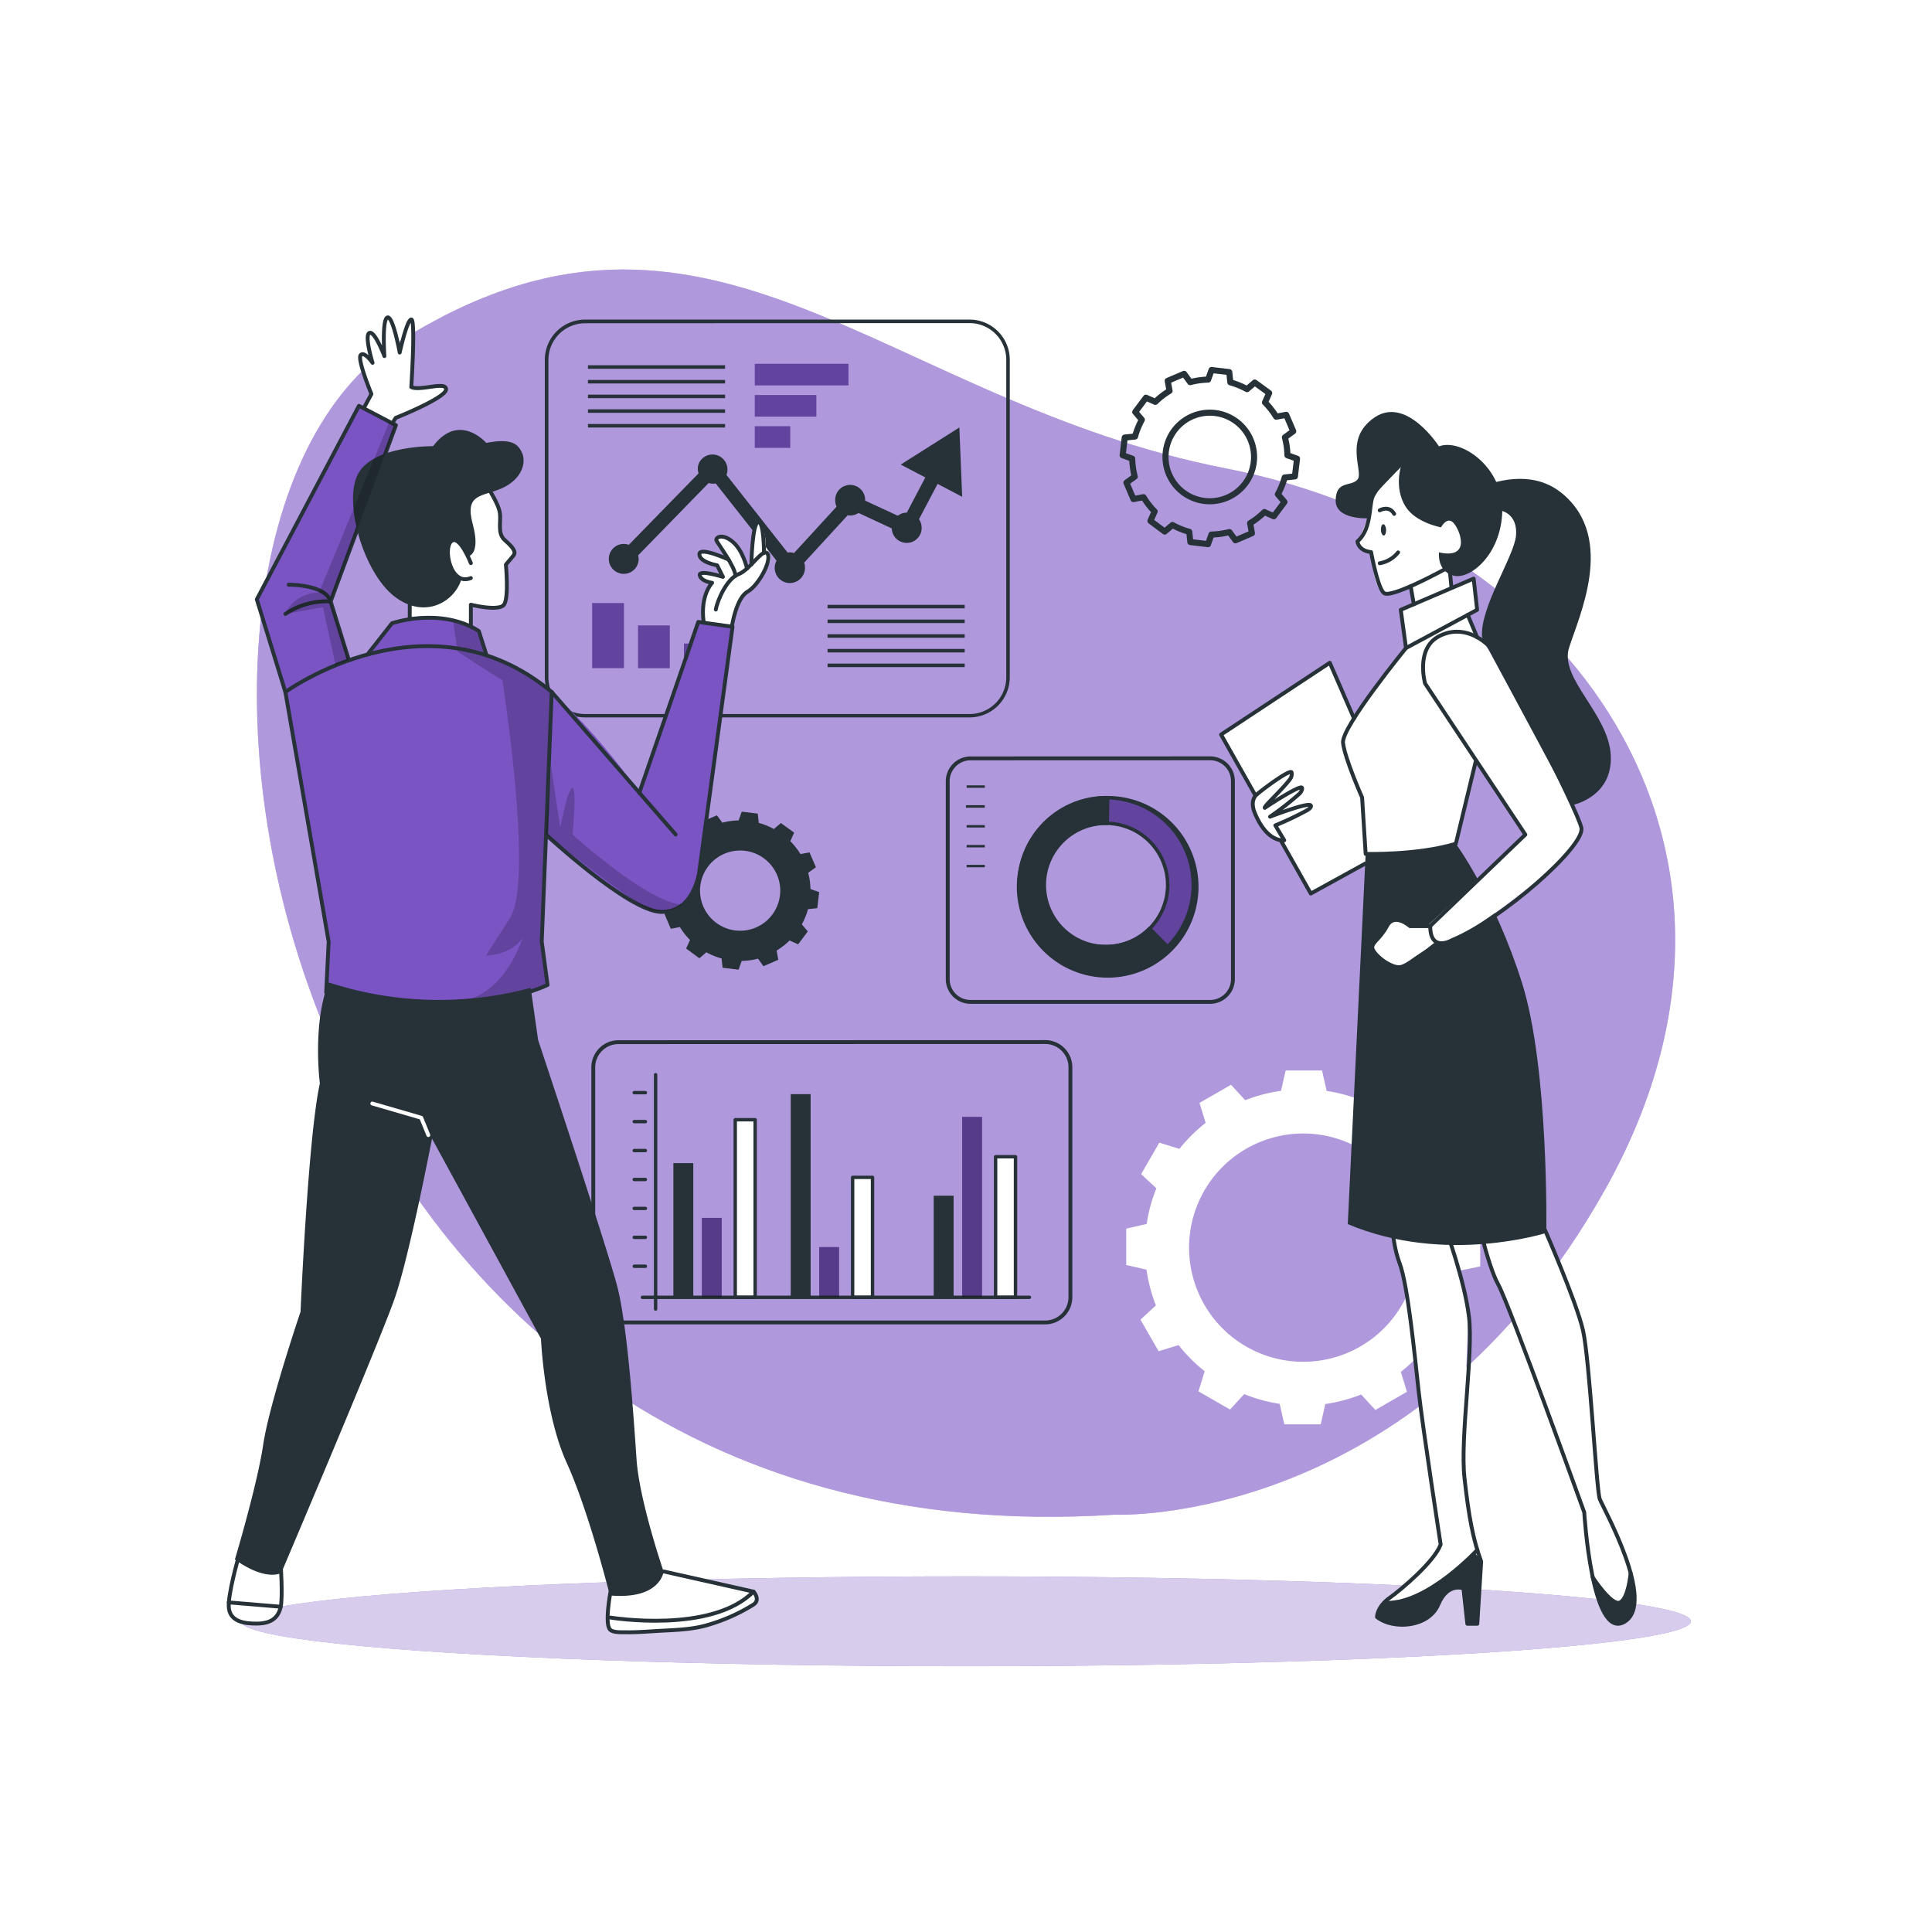 <svg class="animated" id="freepik_stories-business-plan" xmlns="http://www.w3.org/2000/svg" viewBox="0 0 500 500"
    version="1.1" xmlns:xlink="http://www.w3.org/1999/xlink" xmlns:svgjs="http://svgjs.com/svgjs">
    <style>
        svg#freepik_stories-business-plan:not(.animated) .animable {
            opacity: 0;
        }

        svg#freepik_stories-business-plan.animated #freepik--background-simple--inject-16 {
            animation: 1s 1 forwards cubic-bezier(.36, -0.01, .5, 1.38) zoomOut;
            animation-delay: 0s;
        }

        svg#freepik_stories-business-plan.animated #freepik--Shadow--inject-16 {
            animation: 1s 1 forwards cubic-bezier(.36, -0.01, .5, 1.38) zoomOut;
            animation-delay: 0s;
        }

        svg#freepik_stories-business-plan.animated #freepik--Graphics--inject-16 {
            animation: 1s 1 forwards cubic-bezier(.36, -0.01, .5, 1.38) zoomIn;
            animation-delay: 0s;
        }

        svg#freepik_stories-business-plan.animated #freepik--character-1--inject-16 {
            animation: 1s 1 forwards cubic-bezier(.36, -0.01, .5, 1.38) slideDown;
            animation-delay: 0s;
        }

        svg#freepik_stories-business-plan.animated #freepik--character-2--inject-16 {
            animation: 1s 1 forwards cubic-bezier(.36, -0.01, .5, 1.38) slideUp;
            animation-delay: 0s;
        }

        @keyframes zoomOut {
            0% {
                opacity: 0;
                transform: scale(1.5);
            }

            100% {
                opacity: 1;
                transform: scale(1);
            }
        }

        @keyframes zoomIn {
            0% {
                opacity: 0;
                transform: scale(0.5);
            }

            100% {
                opacity: 1;
                transform: scale(1);
            }
        }

        @keyframes slideDown {
            0% {
                opacity: 0;
                transform: translateY(-30px);
            }

            100% {
                opacity: 1;
                transform: translateY(0);
            }
        }

        @keyframes slideUp {
            0% {
                opacity: 0;
                transform: translateY(30px);
            }

            100% {
                opacity: 1;
                transform: inherit;
            }
        }
    </style>
    <g id="freepik--background-simple--inject-16" class="animable" style="transform-origin: 250.008px 231.15px;">
        <path
            d="M288.4,392s77.86,3.64,127.11-84.35-8.7-168.93-98.22-186.42S183.17,38.07,103.38,88.34,67.93,406.33,288.4,392Z"
            style="fill: rgb(123, 84, 196); transform-origin: 250.008px 231.15px;" id="elhbpbbq686c6" class="animable">
        </path>
        <g id="ele6i5yvzyvfl">
            <path
                d="M288.4,392s77.86,3.64,127.11-84.35-8.7-168.93-98.22-186.42S183.17,38.07,103.38,88.34,67.93,406.33,288.4,392Z"
                style="fill: rgb(255, 255, 255); opacity: 0.4; transform-origin: 250.008px 231.15px;" class="animable">
            </path>
        </g>
    </g>
    <g id="freepik--Shadow--inject-16" class="animable" style="transform-origin: 250.01px 419.59px;">
        <ellipse cx="250.01" cy="419.59" rx="187.6" ry="11.63"
            style="fill: rgb(123, 84, 196); transform-origin: 250.01px 419.59px;" id="ellr6ypxgp8f" class="animable">
        </ellipse>
        <g id="elu5kgfqmirn">
            <ellipse cx="250.01" cy="419.59" rx="187.6" ry="11.63"
                style="fill: rgb(255, 255, 255); opacity: 0.7; transform-origin: 250.01px 419.59px;" class="animable">
            </ellipse>
        </g>
    </g>
    <g id="freepik--Graphics--inject-16" class="animable" style="transform-origin: 262.04px 225.66px;">
        <path
            d="M291.08,113.24l-.54,4.58,2.48.88a20.29,20.29,0,0,0,.65,4.65l-2.15,1.56,1.81,4.25,2.61-.49a20.2,20.2,0,0,0,2.88,3.7l-1.09,2.44,3.7,2.76,2-1.7a19.74,19.74,0,0,0,4.35,1.76l.28,2.65,4.57.55.89-2.49a20.29,20.29,0,0,0,4.65-.65l1.57,2.14L324,138l-.47-2.6a20.23,20.23,0,0,0,3.69-2.88l2.44,1.09,2.76-3.7-1.71-2a19.47,19.47,0,0,0,1.76-4.34l2.65-.28.55-4.58-2.49-.89a19.67,19.67,0,0,0-.65-4.64l2.16-1.57-1.82-4.25-2.6.48a20.28,20.28,0,0,0-2.89-3.69l1.08-2.43L324.73,99l-2,1.71a20.52,20.52,0,0,0-4.32-1.76l-.28-2.65-4.58-.54-.89,2.48a20.14,20.14,0,0,0-4.64.66l-1.57-2.15-4.25,1.81.48,2.6A20.2,20.2,0,0,0,299,104l-2.43-1.08-2.77,3.7,1.71,2a19.83,19.83,0,0,0-1.76,4.35Zm10.63,3.67a11.46,11.46,0,1,1,10,12.73h0a11.46,11.46,0,0,1-10-12.73Z"
            style="fill: none; stroke: rgb(38, 50, 56); stroke-linejoin: round; stroke-width: 1.571px; transform-origin: 313.105px 118.295px;"
            id="eleb2yxy8a94g" class="animable"></path>
        <path
            d="M171.61,225.94l-.49,4.15,2.25.8a18.19,18.19,0,0,0,.59,4.21l-2,1.42,1.64,3.85,2.36-.45a18.49,18.49,0,0,0,2.61,3.35l-1,2.21L181,248l1.81-1.55a17.71,17.71,0,0,0,3.94,1.6l.25,2.4,4.15.5.8-2.26a18,18,0,0,0,4.21-.59l1.42,1.95,3.84-1.65L201,246a18.49,18.49,0,0,0,3.35-2.61l2.21,1,2.5-3.34-1.55-1.83a17.92,17.92,0,0,0,1.6-3.93l2.4-.26.49-4.15-2.25-.8a18.19,18.19,0,0,0-.59-4.21l2-1.42-1.65-3.85-2.35.43a18.45,18.45,0,0,0-2.63-3.33l1-2.21L202.1,213l-1.82,1.55a17.81,17.81,0,0,0-3.92-1.59l-.25-2.4-4.15-.5-.8,2.26a18.11,18.11,0,0,0-4.21.59L185.53,211l-3.85,1.64.43,2.36a18.39,18.39,0,0,0-3.35,2.61l-2.21-1-2.5,3.35,1.55,1.82a18.2,18.2,0,0,0-1.6,3.94Zm9.63,3.32a10.38,10.38,0,1,1,9.08,11.54h0a10.39,10.39,0,0,1-9.08-11.54Z"
            style="fill: rgb(38, 50, 56); transform-origin: 191.56px 230.505px;" id="el7spq15i3jqx" class="animable">
        </path>
        <path
            d="M383.08,327.75v-9.41l-5.25-1.19a40.53,40.53,0,0,0-2.44-9.26l4-3.69L374.67,296l-5.16,1.63a41.23,41.23,0,0,0-6.74-6.79l1.63-5.21-8.17-4.71-3.65,3.93a40.52,40.52,0,0,0-9.24-2.51l-1.2-5.3h-9.41l-1.2,5.26a40.15,40.15,0,0,0-9.26,2.44l-3.69-4-8.15,4.7,1.59,5.16a41.17,41.17,0,0,0-6.79,6.73l-5.2-1.61-4.7,8.14,3.94,3.67a40.57,40.57,0,0,0-2.51,9.23l-5.3,1.21v9.41l5.25,1.2a41.11,41.11,0,0,0,2.44,9.25l-4,3.7,4.71,8.17,5.15-1.59a40.79,40.79,0,0,0,6.76,6.76l-1.61,5.21,8.18,4.71,3.65-4a40.27,40.27,0,0,0,9.19,2.52l1.2,5.3h9.42l1.19-5.25a41.17,41.17,0,0,0,9.27-2.46l3.69,4,8.17-4.71-1.59-5.15a40.79,40.79,0,0,0,6.79-6.73l5.2,1.61,4.71-8.18-3.95-3.66a41.06,41.06,0,0,0,2.52-9.24Zm-16.27-4.86a29.54,29.54,0,1,1-29.54-29.54h0a29.54,29.54,0,0,1,29.54,29.54Z"
            style="fill: rgb(255, 255, 255); transform-origin: 337.27px 322.825px;" id="elvhk9vds32bf" class="animable">
        </path>
        <rect x="195.34" y="94.15" width="24.24" height="5.59"
            style="fill: rgb(123, 84, 196); transform-origin: 207.46px 96.945px;" id="elkdfydzzehg" class="animable">
        </rect>
        <rect x="195.34" y="102.23" width="15.93" height="5.59"
            style="fill: rgb(123, 84, 196); transform-origin: 203.305px 105.025px;" id="el3owwr1bz81w" class="animable">
        </rect>
        <rect x="195.34" y="110.31" width="9.17" height="5.59"
            style="fill: rgb(123, 84, 196); transform-origin: 199.925px 113.105px;" id="elq4p0oi8hb7" class="animable">
        </rect>
        <g id="el6bqxm8xqtsn">
            <rect x="195.34" y="94.15" width="24.24" height="5.59"
                style="opacity: 0.2; isolation: isolate; transform-origin: 207.46px 96.945px;" class="animable"></rect>
        </g>
        <g id="elliubm9j96lj">
            <rect x="195.34" y="102.23" width="15.93" height="5.59"
                style="opacity: 0.2; isolation: isolate; transform-origin: 203.305px 105.025px;" class="animable">
            </rect>
        </g>
        <g id="elx4hnkjwt2o9">
            <rect x="195.34" y="110.31" width="9.17" height="5.59"
                style="opacity: 0.2; isolation: isolate; transform-origin: 199.925px 113.105px;" class="animable">
            </rect>
        </g>
        <rect x="153.25" y="156.07" width="8.22" height="16.84"
            style="fill: rgb(123, 84, 196); transform-origin: 157.36px 164.49px;" id="elx4ij1vm463a" class="animable">
        </rect>
        <rect x="165.12" y="161.86" width="8.22" height="11.06"
            style="fill: rgb(123, 84, 196); transform-origin: 169.23px 167.39px;" id="elumy66kdvhxl" class="animable">
        </rect>
        <rect x="177" y="166.55" width="8.22" height="6.37"
            style="fill: rgb(123, 84, 196); transform-origin: 181.11px 169.735px;" id="elh75malip2n9" class="animable">
        </rect>
        <g id="el7yoy6sfw5cu">
            <rect x="153.25" y="156.07" width="8.22" height="16.84"
                style="opacity: 0.2; isolation: isolate; transform-origin: 157.36px 164.49px;" class="animable"></rect>
        </g>
        <g id="elyhx1afnjmq">
            <rect x="165.12" y="161.86" width="8.22" height="11.06"
                style="opacity: 0.2; isolation: isolate; transform-origin: 169.23px 167.39px;" class="animable"></rect>
        </g>
        <g id="eliv4orh2io4">
            <rect x="177" y="166.55" width="8.22" height="6.37"
                style="opacity: 0.2; isolation: isolate; transform-origin: 181.11px 169.735px;" class="animable"></rect>
        </g>
        <path
            d="M250.94,185.66H151.41A10.39,10.39,0,0,1,141,175.27V93.1a10.41,10.41,0,0,1,10.39-10.39h99.53A10.4,10.4,0,0,1,261.33,93.1v82.17A10.39,10.39,0,0,1,250.94,185.66Zm-99.53-102a9.5,9.5,0,0,0-9.48,9.48v82.17a9.5,9.5,0,0,0,9.48,9.48h99.53a9.5,9.5,0,0,0,9.48-9.48V93.1a9.5,9.5,0,0,0-9.48-9.48Z"
            style="fill: rgb(38, 50, 56); transform-origin: 201.165px 134.185px;" id="elt805ox0afxd" class="animable">
        </path>
        <rect x="214.17" y="156.53" width="35.49" height="0.91"
            style="fill: rgb(38, 50, 56); transform-origin: 231.915px 156.985px;" id="el8hjfphy31qm" class="animable">
        </rect>
        <rect x="214.17" y="160.34" width="35.49" height="0.91"
            style="fill: rgb(38, 50, 56); transform-origin: 231.915px 160.795px;" id="elb73lrpo7ogu" class="animable">
        </rect>
        <rect x="214.17" y="164.14" width="35.49" height="0.91"
            style="fill: rgb(38, 50, 56); transform-origin: 231.915px 164.595px;" id="eln3b1wwa1u6m" class="animable">
        </rect>
        <rect x="214.17" y="167.94" width="35.49" height="0.91"
            style="fill: rgb(38, 50, 56); transform-origin: 231.915px 168.395px;" id="el9ktd5wsnld" class="animable">
        </rect>
        <rect x="214.17" y="171.74" width="35.49" height="0.91"
            style="fill: rgb(38, 50, 56); transform-origin: 231.915px 172.195px;" id="elctax1o2wyv7" class="animable">
        </rect>
        <rect x="152.16" y="94.53" width="35.49" height="0.91"
            style="fill: rgb(38, 50, 56); transform-origin: 169.905px 94.985px;" id="elt54spkwovz" class="animable">
        </rect>
        <rect x="152.16" y="98.33" width="35.49" height="0.91"
            style="fill: rgb(38, 50, 56); transform-origin: 169.905px 98.785px;" id="eltdzac06u4kl" class="animable">
        </rect>
        <rect x="152.16" y="102.13" width="35.49" height="0.91"
            style="fill: rgb(38, 50, 56); transform-origin: 169.905px 102.585px;" id="elzn9zdohb24e" class="animable">
        </rect>
        <rect x="152.16" y="105.93" width="35.49" height="0.91"
            style="fill: rgb(38, 50, 56); transform-origin: 169.905px 106.385px;" id="elfpgwtc5s5m" class="animable">
        </rect>
        <rect x="152.16" y="109.73" width="35.49" height="0.91"
            style="fill: rgb(38, 50, 56); transform-origin: 169.905px 110.185px;" id="eluqgwm4dzxq9" class="animable">
        </rect>
        <path
            d="M242.65,125.23l6.36,3.34-.73-17.94-15.17,9.6,6.36,3.33-4.79,9.11h0a3.78,3.78,0,0,0-2.33.8l-8.45-3.91v-.05a3.88,3.88,0,0,0-7.75-.38h0a2.41,2.41,0,0,0,0,.38,4.05,4.05,0,0,0,.35,1.61l-11,12a3.7,3.7,0,0,0-1.09-.17,2.76,2.76,0,0,0-.57.06L188,122.9a3.87,3.87,0,0,0-7.08-3.11,3.71,3.71,0,0,0-.33,1.54,4.29,4.29,0,0,0,.2,1.17L162.74,141a3.87,3.87,0,1,0,2.31,5h0a4,4,0,0,0,.23-1.33,3.38,3.38,0,0,0-.13-.94L183.4,125a3.53,3.53,0,0,0,1.11.18,3.42,3.42,0,0,0,.71-.07l15.75,20a3.91,3.91,0,1,0,6.88,3.73,3.83,3.83,0,0,0,.47-1.65,2.54,2.54,0,0,0,0-.39,4,4,0,0,0-.2-1.19l11.26-12.26a3.57,3.57,0,0,0,.65.06,3.87,3.87,0,0,0,2.16-.66l8.6,4a3.87,3.87,0,1,0,7.73-.37,3.83,3.83,0,0,0-.69-2Z"
            style="fill: rgb(38, 50, 56); transform-origin: 203.283px 130.759px;" id="el7nnsn6q8u2s" class="animable">
        </path>
        <g id="freepik--chart-1--inject-2--inject-16" class="animable" style="transform-origin: 282.175px 227.77px;">
            <path
                d="M251.17,196.27a5.91,5.91,0,0,0-5.9,5.91v51.21a5.9,5.9,0,0,0,5.9,5.9h62a5.91,5.91,0,0,0,5.91-5.9V202.15a5.91,5.91,0,0,0-5.91-5.9Z"
                style="fill: none; stroke: rgb(38, 50, 56); stroke-linejoin: round; transform-origin: 282.175px 227.77px;"
                id="elpqb6hg9quye" class="animable"></path>
            <rect x="250.16" y="203.25" width="4.71" height="0.63"
                style="fill: rgb(38, 50, 56); transform-origin: 252.515px 203.565px;" id="el2nvhnnt38lo"
                class="animable"></rect>
            <rect x="250.16" y="208.39" width="4.71" height="0.63"
                style="fill: rgb(38, 50, 56); transform-origin: 252.515px 208.705px;" id="elde81vjqv3nb"
                class="animable"></rect>
            <rect x="250.16" y="213.53" width="4.71" height="0.63"
                style="fill: rgb(38, 50, 56); transform-origin: 252.515px 213.845px;" id="el7o0tked55zg"
                class="animable"></rect>
            <rect x="250.16" y="218.68" width="4.71" height="0.63"
                style="fill: rgb(38, 50, 56); transform-origin: 252.515px 218.995px;" id="elfx48d0rlk9a"
                class="animable"></rect>
            <rect x="249.98" y="208.39" width="4.71" height="0.63"
                style="fill: rgb(38, 50, 56); transform-origin: 252.335px 208.705px;" id="elk1n7t0o8sg"
                class="animable"></rect>
            <rect x="250.16" y="223.82" width="4.71" height="0.63"
                style="fill: rgb(38, 50, 56); transform-origin: 252.515px 224.135px;" id="elzbupb1tvrn"
                class="animable"></rect>
        </g>
        <path
            d="M285.76,251.64a22.59,22.59,0,1,0-22.12-23,22.58,22.58,0,0,0,22.12,23Zm.79-38.54a16,16,0,1,1-16.32,15.67A16,16,0,0,1,286.55,213.1Z"
            style="fill: rgb(123, 84, 196); transform-origin: 286.226px 229.055px;" id="elkk32s95mcu" class="animable">
        </path>
        <g id="el91f4b31s1xq">
            <path
                d="M285.76,251.64a22.59,22.59,0,1,0-22.12-23,22.58,22.58,0,0,0,22.12,23Zm.79-38.54a16,16,0,1,1-16.32,15.67A16,16,0,0,1,286.55,213.1Z"
                style="opacity: 0.2; isolation: isolate; transform-origin: 286.226px 229.055px;" class="animable">
            </path>
        </g>
        <path
            d="M270,245.22a23,23,0,0,0,32.53.14.48.48,0,0,0,0-.64L297.84,240a.45.45,0,0,0-.32-.14.57.57,0,0,0-.33.13,15.36,15.36,0,0,1-11.28,4.51l-1.11,0a15.45,15.45,0,0,1-9.21-3.71c-.23-.21-.47-.42-.69-.64a15.79,15.79,0,0,1-1.75-20.27.41.41,0,0,0,.05-.09c.1-.14.21-.26.33-.4a15.47,15.47,0,0,1,13-5.86.45.45,0,0,0,.46-.44h0l.13-6.63a.46.46,0,0,0-.44-.47h0A23,23,0,0,0,270,245.22Z"
            style="fill: rgb(38, 50, 56); transform-origin: 282.973px 229.008px;" id="elfeeaq7jub6f" class="animable">
        </path>
        <path
            d="M286.69,206a23.51,23.51,0,1,1-.05,0Zm-.92,45.17a22.14,22.14,0,1,0-21.68-22.58h0A22.15,22.15,0,0,0,285.77,251.18Zm.79-38.54a16.42,16.42,0,1,1-16.75,16.08,16.42,16.42,0,0,1,16.75-16.08Zm-.65,31.91a15.51,15.51,0,1,0-15.19-15.82h0a15.51,15.51,0,0,0,15.19,15.81Z"
            style="fill: rgb(38, 50, 56); transform-origin: 286.665px 229.51px;" id="el3qwvne95iis" class="animable">
        </path>
        <line x1="169.67" y1="278.13" x2="169.67" y2="338.79"
            style="fill: none; stroke: rgb(38, 50, 56); stroke-linecap: round; stroke-linejoin: round; stroke-width: 0.879px; transform-origin: 169.67px 308.46px;"
            id="el7ncjxp3n8h" class="animable"></line>
        <rect x="174.27" y="301.02" width="5.15" height="34.73"
            style="fill: rgb(38, 50, 56); transform-origin: 176.845px 318.385px;" id="el80f6t66ivz" class="animable">
        </rect>
        <rect x="181.63" y="315.19" width="5.15" height="20.55"
            style="fill: rgb(123, 84, 196); transform-origin: 184.205px 325.465px;" id="elrqat03mo3pc" class="animable">
        </rect>
        <rect x="190.28" y="289.79" width="5.15" height="45.96"
            style="fill: rgb(255, 255, 255); stroke: rgb(38, 50, 56); stroke-linejoin: round; stroke-width: 0.879px; transform-origin: 192.855px 312.77px;"
            id="eloexyfpuzzp" class="animable"></rect>
        <rect x="204.64" y="283.16" width="5.15" height="52.58"
            style="fill: rgb(38, 50, 56); transform-origin: 207.215px 309.45px;" id="elrsvwsb0tobn" class="animable">
        </rect>
        <rect x="212.01" y="322.74" width="5.15" height="13.01"
            style="fill: rgb(123, 84, 196); transform-origin: 214.585px 329.245px;" id="ell2l11iwvq9c" class="animable">
        </rect>
        <rect x="220.66" y="304.7" width="5.15" height="31.05"
            style="fill: rgb(255, 255, 255); stroke: rgb(38, 50, 56); stroke-linejoin: round; stroke-width: 0.879px; transform-origin: 223.235px 320.225px;"
            id="el64yc2k4voyo" class="animable"></rect>
        <rect x="241.64" y="309.45" width="5.15" height="26.29"
            style="fill: rgb(38, 50, 56); transform-origin: 244.215px 322.595px;" id="el569oe8azoos" class="animable">
        </rect>
        <rect x="249.01" y="289.05" width="5.15" height="46.69"
            style="fill: rgb(123, 84, 196); transform-origin: 251.585px 312.395px;" id="elzghlgx3gyl" class="animable">
        </rect>
        <rect x="257.66" y="299.36" width="5.15" height="36.38"
            style="fill: rgb(255, 255, 255); stroke: rgb(38, 50, 56); stroke-linejoin: round; stroke-width: 0.879px; transform-origin: 260.235px 317.55px;"
            id="el4a572lqse9k" class="animable"></rect>
        <line x1="164.14" y1="327.71" x2="167.02" y2="327.71"
            style="fill: none; stroke: rgb(38, 50, 56); stroke-linecap: round; stroke-linejoin: round; stroke-width: 0.879px; transform-origin: 165.58px 327.71px;"
            id="elwm3578vmt6t" class="animable"></line>
        <line x1="164.14" y1="320.22" x2="167.02" y2="320.22"
            style="fill: none; stroke: rgb(38, 50, 56); stroke-linecap: round; stroke-linejoin: round; stroke-width: 0.879px; transform-origin: 165.58px 320.22px;"
            id="el4x89mrljy27" class="animable"></line>
        <line x1="164.14" y1="312.74" x2="167.02" y2="312.74"
            style="fill: none; stroke: rgb(38, 50, 56); stroke-linecap: round; stroke-linejoin: round; stroke-width: 0.879px; transform-origin: 165.58px 312.74px;"
            id="elqfz3tnczhcn" class="animable"></line>
        <line x1="164.14" y1="305.25" x2="167.02" y2="305.25"
            style="fill: none; stroke: rgb(38, 50, 56); stroke-linecap: round; stroke-linejoin: round; stroke-width: 0.879px; transform-origin: 165.58px 305.25px;"
            id="eltqvusw6bt7s" class="animable"></line>
        <line x1="164.14" y1="297.76" x2="167.02" y2="297.76"
            style="fill: none; stroke: rgb(38, 50, 56); stroke-linecap: round; stroke-linejoin: round; stroke-width: 0.879px; transform-origin: 165.58px 297.76px;"
            id="elv66y2wc8ksi" class="animable"></line>
        <line x1="164.14" y1="290.27" x2="167.02" y2="290.27"
            style="fill: none; stroke: rgb(38, 50, 56); stroke-linecap: round; stroke-linejoin: round; stroke-width: 0.879px; transform-origin: 165.58px 290.27px;"
            id="elczpvqq1b0r7" class="animable"></line>
        <line x1="164.14" y1="282.78" x2="167.02" y2="282.78"
            style="fill: none; stroke: rgb(38, 50, 56); stroke-linecap: round; stroke-linejoin: round; stroke-width: 0.879px; transform-origin: 165.58px 282.78px;"
            id="el867elfv97qt" class="animable"></line>
        <line x1="166.26" y1="335.75" x2="266.42" y2="335.75"
            style="fill: none; stroke: rgb(38, 50, 56); stroke-linecap: round; stroke-linejoin: round; stroke-width: 0.879px; transform-origin: 216.34px 335.75px;"
            id="elj31q1xplha" class="animable"></line>
        <g id="el6v4sr2ypl6g">
            <rect x="181.63" y="315.19" width="5.15" height="20.55"
                style="opacity: 0.3; transform-origin: 184.205px 325.465px;" class="animable"></rect>
        </g>
        <g id="elvcfa4rrq3sp">
            <rect x="212.01" y="322.74" width="5.15" height="13.01"
                style="opacity: 0.3; transform-origin: 214.585px 329.245px;" class="animable"></rect>
        </g>
        <g id="elpw0qtto3st">
            <rect x="249.01" y="289.05" width="5.15" height="46.69"
                style="opacity: 0.3; transform-origin: 251.585px 312.395px;" class="animable"></rect>
        </g>
        <path
            d="M160.05,269.71a6.52,6.52,0,0,0-6.51,6.51v59.51a6.53,6.53,0,0,0,6.51,6.52H270.5a6.54,6.54,0,0,0,6.52-6.52V276.2a6.53,6.53,0,0,0-6.52-6.52Z"
            style="fill: none; stroke: rgb(38, 50, 56); stroke-linejoin: round; transform-origin: 215.28px 305.965px;"
            id="elnrfg5z5q5bl" class="animable"></path>
    </g>
    <g id="freepik--character-1--inject-16" class="animable" style="transform-origin: 129.247px 252.357px;">
        <path d="M72.65,402.74s2.31,15.42-3.28,17-9.47-.5-10.17-2.81,4.25-18.81,4.25-18.81Z"
            style="fill: rgb(255, 255, 255); transform-origin: 66.128px 409.206px;" id="elqo6e1y4mqi" class="animable">
        </path>
        <path
            d="M169.88,406.15l24.3,5.76s1.84,1,1.64,2.65-11.29,5.88-14.4,6.41-21.06,2.87-23.61.68S160.65,402,160.65,402Z"
            style="fill: rgb(255, 255, 255); transform-origin: 176.48px 412.285px;" id="elwuqgfnifv0b" class="animable">
        </path>
        <path
            d="M125.88,124.92s3.42,5.16,3.47,7.77-.27,5.59,1.33,7.13,2.83,3.22,2.17,4-1.93,2.3-1.93,2.3,1.65,8.79-.49,10.38-8.57,0-8.57,0v5.68s-9.14-3-15.45-2.44l-1.12-12.17S119,121.21,125.88,124.92Z"
            style="fill: rgb(255, 255, 255); transform-origin: 119.161px 143.371px;" id="elw6ysfk7ug" class="animable">
        </path>
        <path
            d="M182.1,160.88s-.82-6.24,2.22-10c0,0-3.64-.62-3.2-1.94s6,.41,6,.41l-1.5-3s-5.25-1.74-4.6-3.37,8.35,2.38,8.35,2.38-4.57-3.82-3.93-5.41,5.29-1.56,7.77,6.68l1.26-1.57s.45-9.38,1.74-9.89c0,0,2,1.1,2,6.49,0,0,2,2.41.73,4.45s-4.26,6.63-6.8,8.35-2.53,8.43-2.53,8.43Z"
            style="fill: rgb(255, 255, 255); transform-origin: 190.163px 149.03px;" id="el3n6udp1g1iz" class="animable">
        </path>
        <path
            d="M101.62,109.59l1.15-1.54s12.87-5.74,12.55-7.53-7.61.68-9-.27c0,0,1.33-16.94,0-17.49s-2.81,7.95-2.81,7.95-1.87-8.72-3.31-8.47-.84,9-.84,9-2.75-5.61-3.82-5.09.53,7.36.53,7.36-2-2.35-2.8-1.64A26.51,26.51,0,0,0,96.12,102l-2.78,4.7Z"
            style="fill: rgb(255, 255, 255); transform-origin: 104.298px 95.912px;" id="elb89a1z02uf7"
            class="animable"></path>
        <path
            d="M180.71,160.92l8.87,1.24s-6.49,55-8.4,61.79-3.63,11.67-10.15,12-29.75-19.2-29.75-19.2l-1.08,27,1.51,11.2s-28.41,14.93-57.3,1.94l.65-13.14L74.65,183.65l-8.19-28.54L92.89,105l9.58,5-16.9,45.61,4.73,15.23,5.29-2.12,5.85-7.46s9.92-5.15,22.47,2l2,6.26s14.72,1.11,39.57,35.56Z"
            style="fill: rgb(123, 84, 196); transform-origin: 128.02px 183.6px;" id="eln93lswzt6f" class="animable">
        </path>
        <g id="elikgqlmd17x">
            <path
                d="M117.3,160.92l1.12,7.7S126.68,174.1,130,176c0,0,8.12,51.28,2.11,61.37l-6.33,9.91s6.47,0,9.45-4.53c0,0-3.71,12.38-13.33,15.71,0,0,14.77-1.54,19.85-3.5l-1.51-11.2,2.43-62.45s2.29-4.18-16.75-11.67l-2.81-6.75Z"
                style="opacity: 0.2; transform-origin: 130.028px 209.69px;" class="animable"></path>
        </g>
        <path
            d="M125.88,125.62s3.1,4.54,3.47,7.07-.73,5.32,1.33,7.13,3,3,2.17,4-1.93,2.3-1.93,2.3.84,8.57-.49,10.38-8.57,0-8.57,0v5.68"
            style="fill: none; stroke: rgb(38, 50, 56); stroke-linecap: round; stroke-linejoin: round; transform-origin: 127.505px 143.9px;"
            id="el1r3zaad5lp9" class="animable"></path>
        <path d="M121.86,145.74s-2.9-7.49-5.07-5.68-.24,11.71,5.07,9.54"
            style="fill: none; stroke: rgb(38, 50, 56); stroke-linecap: round; stroke-linejoin: round; transform-origin: 118.887px 144.844px;"
            id="el1no24dsb1eb" class="animable"></path>
        <path
            d="M121.07,144s3.45-.28,1.27-8.37,2.54-7,7.61-9.3,6.28-6.52,5.19-9.05-2.9-3.87-9.3-2.66c0,0-7-8.09-13.76.85,0,0-15.22-.24-19.32,7s1.33,25.72,9.3,31.88,15.76,1.23,17.38-4.56c0,0-5.43-2.93-2.65-9.69C116.79,140.06,119.32,139.16,121.07,144Z"
            style="fill: rgb(38, 50, 56); transform-origin: 113.433px 134.228px;" id="elnfvsgbych1p" class="animable">
        </path>
        <path d="M73.86,179.09s36.83-26.71,68.93,0l-2.59,64.62,1.51,11.2s-27.14,12.71-57.3,1.94l.65-13.14Z"
            style="fill: none; stroke: rgb(38, 50, 56); stroke-linecap: round; stroke-linejoin: round; transform-origin: 108.325px 214.2px;"
            id="elp26u6iqsx4" class="animable"></path>
        <path d="M95.1,169.38l6.34-8.08s12.43-4.3,22.47,2l2,6.26"
            style="fill: none; stroke: rgb(38, 50, 56); stroke-linecap: round; stroke-linejoin: round; transform-origin: 110.505px 164.714px;"
            id="elvtqf57fpcv" class="animable"></path>
        <line x1="142.79" y1="179.09" x2="174.86" y2="215.97"
            style="fill: none; stroke: rgb(38, 50, 56); stroke-linecap: round; stroke-linejoin: round; transform-origin: 158.825px 197.53px;"
            id="el7dsu09u6eha" class="animable"></line>
        <path d="M141.31,216s21.25,19.77,29.72,20,9.88-10,9.88-10l8.67-63.8-8.87-1.24-15.26,44.23"
            style="fill: none; stroke: rgb(38, 50, 56); stroke-linecap: round; stroke-linejoin: round; transform-origin: 165.445px 198.482px;"
            id="eluncv7y14yca" class="animable"></path>
        <path d="M189.43,162s1.11-7.21,4-8.85,6.32-8,5.22-9.83-4.46,4.12-7.49,5.26-5.49,6.74-5.91,9.17"
            style="fill: none; stroke: rgb(38, 50, 56); stroke-linecap: round; stroke-linejoin: round; transform-origin: 192.055px 152.487px;"
            id="elymz0ctrrsgm" class="animable"></path>
        <path d="M197.72,143.06s0-8.33-1.53-7.94-1.74,10.94-1.74,10.94"
            style="fill: none; stroke: rgb(38, 50, 56); stroke-linecap: round; stroke-linejoin: round; transform-origin: 196.085px 140.583px;"
            id="elt298pvsmvyd" class="animable"></path>
        <path d="M193.33,147.13s-1-4.67-3.75-6.95-4.47-1.05-4.16-.28,5,7,4.89,9.12"
            style="fill: none; stroke: rgb(38, 50, 56); stroke-linecap: round; stroke-linejoin: round; transform-origin: 189.357px 143.945px;"
            id="elk52ce3tdgz" class="animable"></path>
        <path
            d="M188.57,144.82s-7.55-3.46-7.57-1.39,4.6,2.87,4.6,2.87l1.5,3s-6.36-2-6-.41,3.2,1.94,3.2,1.94-3.09,3.06-2.22,10"
            style="fill: none; stroke: rgb(38, 50, 56); stroke-linecap: round; stroke-linejoin: round; transform-origin: 184.785px 151.8px;"
            id="elpcfzqjx97z" class="animable"></path>
        <path
            d="M137.34,255.66l1.93,13.52s17.77,53.31,20.47,63.73,4.25,34,5,44.81,7,29,7,29-.77,7.34-13.9,6.18c0,0-5.41-21.63-11.2-34.38S140,346.43,140,346.43l-28.2-51.76s-5.77,30.14-9.65,41.33c-4,11.54-31.27,75.57-29.36,71.08,0,0-3.86,2.32-12-3.48,0,0,5.79-19.31,7.33-29.74s9.66-34.38,9.66-34.38,1.93-45.19,5-59.1c0,0-2-15.32,2.27-26.14A91.92,91.92,0,0,0,137.34,255.66Z"
            style="fill: rgb(38, 50, 56); transform-origin: 116.265px 333.632px;" id="el98lza5ondq4" class="animable">
        </path>
        <polyline points="96.35 285.59 109.01 289.27 110.85 293.76"
            style="fill: none; stroke: rgb(255, 255, 255); stroke-linecap: round; stroke-linejoin: round; transform-origin: 103.6px 289.675px;"
            id="elqdkoa3tych" class="animable"></polyline>
        <path
            d="M158.12,411.32s-1.71,8.57-.31,10.33c.74.92,2.94.75,4,.77,2.44.05,4.89-.11,7.33-.27,4.88-.32,9.88-.27,14.59-1.78A46.41,46.41,0,0,0,195,415.26c1.92-1.28,0-3.35,0-3.35l-23.25-5.22"
            style="fill: none; stroke: rgb(38, 50, 56); stroke-linecap: round; stroke-linejoin: round; transform-origin: 176.556px 414.56px;"
            id="ele7pear8l7kb" class="animable"></path>
        <path d="M158,418.63s26.13,4.29,37-6.72"
            style="fill: none; stroke: rgb(38, 50, 56); stroke-linecap: round; stroke-linejoin: round; transform-origin: 176.5px 415.681px;"
            id="elja1hd93wavc" class="animable"></path>
        <path d="M61.8,402.74s-3,10.29-2.56,13.53,3.69,4,7.49,3.91,5.36-1.79,5.92-4.36,0-10.88,0-10.88"
            style="fill: none; stroke: rgb(38, 50, 56); stroke-linecap: round; stroke-linejoin: round; transform-origin: 66.047px 411.463px;"
            id="elpy9nifxcn7" class="animable"></path>
        <line x1="59.2" y1="414.7" x2="72.65" y2="415.82"
            style="fill: none; stroke: rgb(38, 50, 56); stroke-linecap: round; stroke-linejoin: round; transform-origin: 65.925px 415.26px;"
            id="elfwpl74ulkg" class="animable"></line>
        <path
            d="M94.31,105.32c1.14-2.08,1.81-3.35,1.81-3.35S92.41,93,93.34,91.9s3.08,2,3.08,2-2.2-7.13-.81-7.74,3.87,6,3.87,6-.65-9.55.79-10,3.17,9.08,3.17,9.08,1.86-8.48,3-8.56,0,17.49,0,17.49c2.3,1.13,9.06-1.63,9,.6s-13,7.36-13,7.36a5.78,5.78,0,0,0-.59.94"
            style="fill: none; stroke: rgb(38, 50, 56); stroke-linecap: round; stroke-linejoin: round; transform-origin: 104.315px 95.607px;"
            id="elqrzw71aanzq" class="animable"></path>
        <polyline points="73.86 179.09 66.46 155.11 92.89 105.03 102.47 110.04 85.57 155.65 90.3 170.88"
            style="fill: none; stroke: rgb(38, 50, 56); stroke-linecap: round; stroke-linejoin: round; transform-origin: 84.465px 142.06px;"
            id="elghkfkw0615" class="animable"></polyline>
        <path d="M74.72,151.32s9.48-.08,10.85,4.33a19,19,0,0,0-11.71,3.24"
            style="fill: none; stroke: rgb(38, 50, 56); stroke-linecap: round; stroke-linejoin: round; transform-origin: 79.715px 155.105px;"
            id="ele3a68vbkscr" class="animable"></path>
        <line x1="106.04" y1="160.26" x2="106.04" y2="153.31"
            style="fill: none; stroke: rgb(38, 50, 56); stroke-linecap: round; stroke-linejoin: round; transform-origin: 106.04px 156.785px;"
            id="el4cdwemsj0vh" class="animable"></line>
        <g id="elpbtqlqbgli">
            <path
                d="M142.63,198.43,145,214.2s1.94-10.29,3.15-10.29,0,12.06,0,12.06,19.88,18,28.48,18.1c0,0-4.78,3.36-9.57.86s-25.79-19-25.79-19Z"
                style="opacity: 0.2; transform-origin: 158.95px 217.142px;" class="animable"></path>
        </g>
        <g id="el5sl5suzibnw">
            <path d="M100.77,109.15,82.59,153.31s-6.33-.1-8.73,5.58l9.72-1.74,3.27,15,3.45-1.31-4.73-15.23L102.47,110Z"
                style="opacity: 0.2; transform-origin: 88.165px 140.65px;" class="animable"></path>
        </g>
    </g>
    <g id="freepik--character-2--inject-16" class="animable" style="transform-origin: 369.532px 263.634px;">
        <polygon points="351.31 186.81 344.15 171.52 316.01 190.11 339.23 231.25 357.34 220.97 351.31 186.81"
            style="fill: rgb(255, 255, 255); transform-origin: 336.675px 201.385px;" id="elva2dgdsyvkp"
            class="animable"></polygon>
        <path
            d="M374.5,319.06s4.55,12.63,5.22,18.78-1.38,32.05-.94,39.19,4.3,28.45,4.3,28.45-18.93,13.76-24.94,9.33c0,0,13.34-10.8,14.69-15.1l-4.32-29.19L364.22,336s-1.09-7.21-2.61-10.92-1.29-11.58-1.29-11.58Z"
            style="fill: rgb(255, 255, 255); transform-origin: 370.61px 364.594px;" id="elzsr8mbblv3j" class="animable">
        </path>
        <path
            d="M374.1,317.94s4.92,13.3,6.07,22.85S377.86,372,379,382.43s2.31,16.2,4.33,21.69l-1,16.11h-2.59l-1-9.14s-4.06-1.69-6.52,4.16-11.55,6.62-15.86,3.23c0,0,0-2.62,3.24-4.93s11.7-9.53,13.24-13.84c0,0-4.62-30-5.7-39.72s-2.77-27.39-4.93-33.09-2.15-13.85-2.15-13.85"
            style="fill: none; stroke: rgb(38, 50, 56); stroke-linecap: round; stroke-linejoin: round; transform-origin: 369.845px 366.772px;"
            id="el6q6hm38dyap" class="animable"></path>
        <path d="M382.34,401.1S369.65,414.9,359,414.81"
            style="fill: none; stroke: rgb(38, 50, 56); stroke-linecap: round; stroke-linejoin: round; transform-origin: 370.67px 407.955px;"
            id="elk9qex8zr7jo" class="animable"></path>
        <path
            d="M358.14,414.81a11.26,11.26,0,0,0,5.2-.65c2.87-1,13.2-6,18.28-12.31l1.56,1.77-.82,16.24-2.61.37-1-9.14s-3.34-1.53-5.49,2.23-3.7,6.34-7.46,7.17-9.43-2-9.43-2S355.38,417,358.14,414.81Z"
            style="fill: rgb(38, 50, 56); transform-origin: 369.689px 411.246px;" id="elxhum384yonm" class="animable">
        </path>
        <path
            d="M383.35,319.49a115.94,115.94,0,0,0,4.34,12.91c2.27,5.21,21.88,57.9,21.88,57.9s1.49,28.52,9.84,28.43-.33-19.93-.33-19.93L414,387.93s-1.94-31.93-4.34-43.67l-10.22-27.53Z"
            style="fill: rgb(255, 255, 255); transform-origin: 403.194px 367.73px;" id="el4jjwcd18bg7" class="animable">
        </path>
        <path
            d="M399.55,317.65s8.39,19.09,10.12,26.61,3.47,41.35,4.34,43.67,14.75,26.89,6.36,31.81S410,391.4,410,391.4s-19.37-53.8-22.27-59-6.07-20.25-6.07-20.25Z"
            style="fill: none; stroke: rgb(38, 50, 56); stroke-linecap: round; stroke-linejoin: round; transform-origin: 402.357px 366.193px;"
            id="el5w7wzlg6yrr" class="animable"></path>
        <path d="M422,407.13s-.58,6.66-2.78,7.6-7.06-6.57-7.06-6.57"
            style="fill: none; stroke: rgb(38, 50, 56); stroke-linecap: round; stroke-linejoin: round; transform-origin: 417.08px 410.971px;"
            id="el5wiankclyri" class="animable"></path>
        <path
            d="M412.18,409.31s3,11.36,7,10.88,4.72-6.79,2.83-11.66c0,0-.67,5-2.78,6.2C417.1,414.76,412.18,409.31,412.18,409.31Z"
            style="fill: rgb(38, 50, 56); transform-origin: 417.593px 414.367px;" id="eldixifoxfx4" class="animable">
        </path>
        <path
            d="M376.77,218.35s10.11,13.8,17.12,36,6.29,64.72,6.29,64.72-26.09,8.39-51.38-2.27L353.43,221S369.7,221.3,376.77,218.35Z"
            style="fill: rgb(38, 50, 56); transform-origin: 374.5px 270.279px;" id="el9ln0n3e74sk" class="animable">
        </path>
        <path
            d="M363.71,118.27s-7.86,7.36-8.78,12.18a37.81,37.81,0,0,1-3.62,9.67,7.05,7.05,0,0,0,3.53,2.76s.51,9.87,3.38,10.63l6.86-1.8.73,4.23,9.84-3.74v-5.7l7.5-4.9-2.67-12.81-12.2-5.7Z"
            style="fill: rgb(255, 255, 255); transform-origin: 367.23px 137.105px;" id="el7kmuj51hxex" class="animable">
        </path>
        <path
            d="M353.38,220.23l-.87-13.84s-6.4-12-4.37-16.36c2.24-4.79,15.7-22.53,15.7-22.53l-1.32-9.68,18.86-8.08.9,8.08L380,159.51l2.53,5.42s.16-1.61,4.54,6.56,20.88,37.24,22.18,42.82-25.66,25.24-34.76,29.88c0,0-1.05-2.25-11.86,6-2.75-.48-6.55-2.95-7.36-4.48s3.11-5.17,3.11-5.17,2.36-4.46,6.53-.89h4.44L394.76,216l-12.88-18.85-5.11,21.17S360.24,223.34,353.38,220.23Z"
            style="fill: rgb(255, 255, 255); transform-origin: 378.519px 199.965px;" id="el8ghur1f875t"
            class="animable"></path>
        <polygon points="362.52 157.82 363.87 167.71 382.28 157.82 381.38 149.74 362.52 157.82"
            style="fill: none; stroke: rgb(38, 50, 56); stroke-linecap: round; stroke-linejoin: round; transform-origin: 372.4px 158.725px;"
            id="elx4qetv2v4o" class="animable"></polygon>
        <path d="M363.87,167.71s-16.75,20.49-16.3,24.53,4.94,14.15,4.94,14.15l.92,14.6s13.55.37,23.34-2.64l5.11-21.17"
            style="fill: none; stroke: rgb(38, 50, 56); stroke-linecap: round; stroke-linejoin: round; transform-origin: 364.721px 194.357px;"
            id="elpq7qy8nrqkn" class="animable"></path>
        <path
            d="M394.76,216l-25.95-39.12s-2.55-9,3.59-12.21,11.48.86,13.39,3,22.51,41.83,23.47,46.6-20.8,23.85-33.39,29c0,0-5.73,3.44-5.73-3.62Z"
            style="fill: none; stroke: rgb(38, 50, 56); stroke-linecap: round; stroke-linejoin: round; transform-origin: 388.788px 203.794px;"
            id="elu9y546w924a" class="animable"></path>
        <line x1="382.28" y1="164.93" x2="379.85" y2="159.13"
            style="fill: none; stroke: rgb(38, 50, 56); stroke-linecap: round; stroke-linejoin: round; transform-origin: 381.065px 162.03px;"
            id="elofnpz223f08" class="animable"></line>
        <path d="M370.14,239.69h-5.22s-4.07-3.64-6,0-4.37,4.36-3.64,6.06,4.91,5.09,7.36,4.48S372,244,372,244"
            style="fill: none; stroke: rgb(38, 50, 56); stroke-linecap: round; stroke-linejoin: round; transform-origin: 363.574px 244.187px;"
            id="elj6vlhjei57m" class="animable"></path>
        <path
            d="M361.83,120.86s-6.13,5.36-6.81,8.33-.39,8-3.71,10.93c0,0,.17,2.4,3.53,2.76,0,0,1.72,9.47,3.38,10.63s11.82-4.08,15.8-6.24a5.27,5.27,0,0,0,2.09-2.91"
            style="fill: none; stroke: rgb(38, 50, 56); stroke-linecap: round; stroke-linejoin: round; transform-origin: 363.71px 137.268px;"
            id="elvluozhj0fm" class="animable"></path>
        <path d="M357.07,145.77a7.72,7.72,0,0,0,4.76-2.81"
            style="fill: none; stroke: rgb(38, 50, 56); stroke-linecap: round; stroke-linejoin: round; transform-origin: 359.45px 144.365px;"
            id="elkt0b1k62t0j" class="animable"></path>
        <path d="M357.07,132.07s2.42-1.41,3.75.93"
            style="fill: none; stroke: rgb(38, 50, 56); stroke-linecap: round; stroke-linejoin: round; transform-origin: 358.945px 132.324px;"
            id="elh5rof10p3du" class="animable"></path>
        <path d="M358.73,137.1c0,.81-.23,1.47-.6,1.49s-.71-.62-.75-1.42.23-1.48.6-1.5S358.69,136.29,358.73,137.1Z"
            style="fill: rgb(38, 50, 56); transform-origin: 358.053px 137.13px;" id="elw10lszt5c3c" class="animable">
        </path>
        <line x1="365.08" y1="151.71" x2="365.89" y2="156.38"
            style="fill: none; stroke: rgb(38, 50, 56); stroke-linecap: round; stroke-linejoin: round; transform-origin: 365.485px 154.045px;"
            id="eldpi1yjika7g" class="animable"></line>
        <path
            d="M372.94,136.48s1.5-2.91,3.17-1.21,4.84,9.56-3.71,7.69c0,0-.57,4.8,3.71,6s12.41-5.42,12.68-16.71-10.63-18.91-16.39-16.73c0,0-8.35-13.09-16.63-7.51s-2.7,14.17-4.46,16.11-5.52.12-5.64,5.33,8.59,4.68,8.59,4.68l1.05-5.74,7.21-7.53s-1.7,5.44,1.19,10.17C366.32,135.29,372.94,136.48,372.94,136.48Z"
            style="fill: rgb(38, 50, 56); transform-origin: 367.232px 127.863px;" id="elkob2zmru8w" class="animable">
        </path>
        <path
            d="M388.79,132.25s4,.9,3.56,6.31-9.47,18.71-8.79,26.37l23.31,43.44s10.49-2,10-12.8-13.29-19.9-10.82-27.86,12.17-28.23-1.57-39.85-35.16,6.19-35.16,6.19l10.49-3.38Z"
            style="fill: rgb(38, 50, 56); transform-origin: 393.103px 166.147px;" id="el5ot6jpz9vua" class="animable">
        </path>
        <polyline points="350.41 185.92 344.15 171.52 316.01 190.11 339.23 231.25 353.31 223.5"
            style="fill: none; stroke: rgb(38, 50, 56); stroke-linecap: round; stroke-linejoin: round; transform-origin: 334.66px 201.385px;"
            id="elnzbv61070db" class="animable"></polyline>
        <path
            d="M324.77,210.46s-1.52-3.14.51-4.87,9-6.86,9-5.6a2.2,2.2,0,0,1-.48,1.73c-2,2.68-6.79,7-6.48,7.35,0,0,8.74-5.8,9.58-5.25.21.14.09.89-.64,1.62a75.63,75.63,0,0,1-7.57,5.92s9.22-3.57,10.41-3c.34.16.27.68-.8,1.33a84.1,84.1,0,0,1-8.25,3.92l2.31,3.86S328,218.23,324.77,210.46Z"
            style="fill: rgb(255, 255, 255); stroke: rgb(38, 50, 56); stroke-linecap: round; stroke-linejoin: round; transform-origin: 331.752px 208.642px;"
            id="elfx1w1cpf658" class="animable"></path>
        <line x1="375.01" y1="145.77" x2="375.65" y2="152.2"
            style="fill: none; stroke: rgb(38, 50, 56); stroke-linejoin: round; transform-origin: 375.33px 148.985px;"
            id="el3dyh0s5rzv" class="animable"></line>
    </g>
    <defs>
        <filter id="active" height="200%">
            <feMorphology in="SourceAlpha" result="DILATED" operator="dilate" radius="2"></feMorphology>
            <feFlood flood-color="#32DFEC" flood-opacity="1" result="PINK"></feFlood>
            <feComposite in="PINK" in2="DILATED" operator="in" result="OUTLINE"></feComposite>
            <feMerge>
                <feMergeNode in="OUTLINE"></feMergeNode>
                <feMergeNode in="SourceGraphic"></feMergeNode>
            </feMerge>
        </filter>
        <filter id="hover" height="200%">
            <feMorphology in="SourceAlpha" result="DILATED" operator="dilate" radius="2"></feMorphology>
            <feFlood flood-color="#ff0000" flood-opacity="0.5" result="PINK"></feFlood>
            <feComposite in="PINK" in2="DILATED" operator="in" result="OUTLINE"></feComposite>
            <feMerge>
                <feMergeNode in="OUTLINE"></feMergeNode>
                <feMergeNode in="SourceGraphic"></feMergeNode>
            </feMerge>
            <feColorMatrix type="matrix"
                values="0   0   0   0   0                0   1   0   0   0                0   0   0   0   0                0   0   0   1   0 ">
            </feColorMatrix>
        </filter>
    </defs>
</svg>